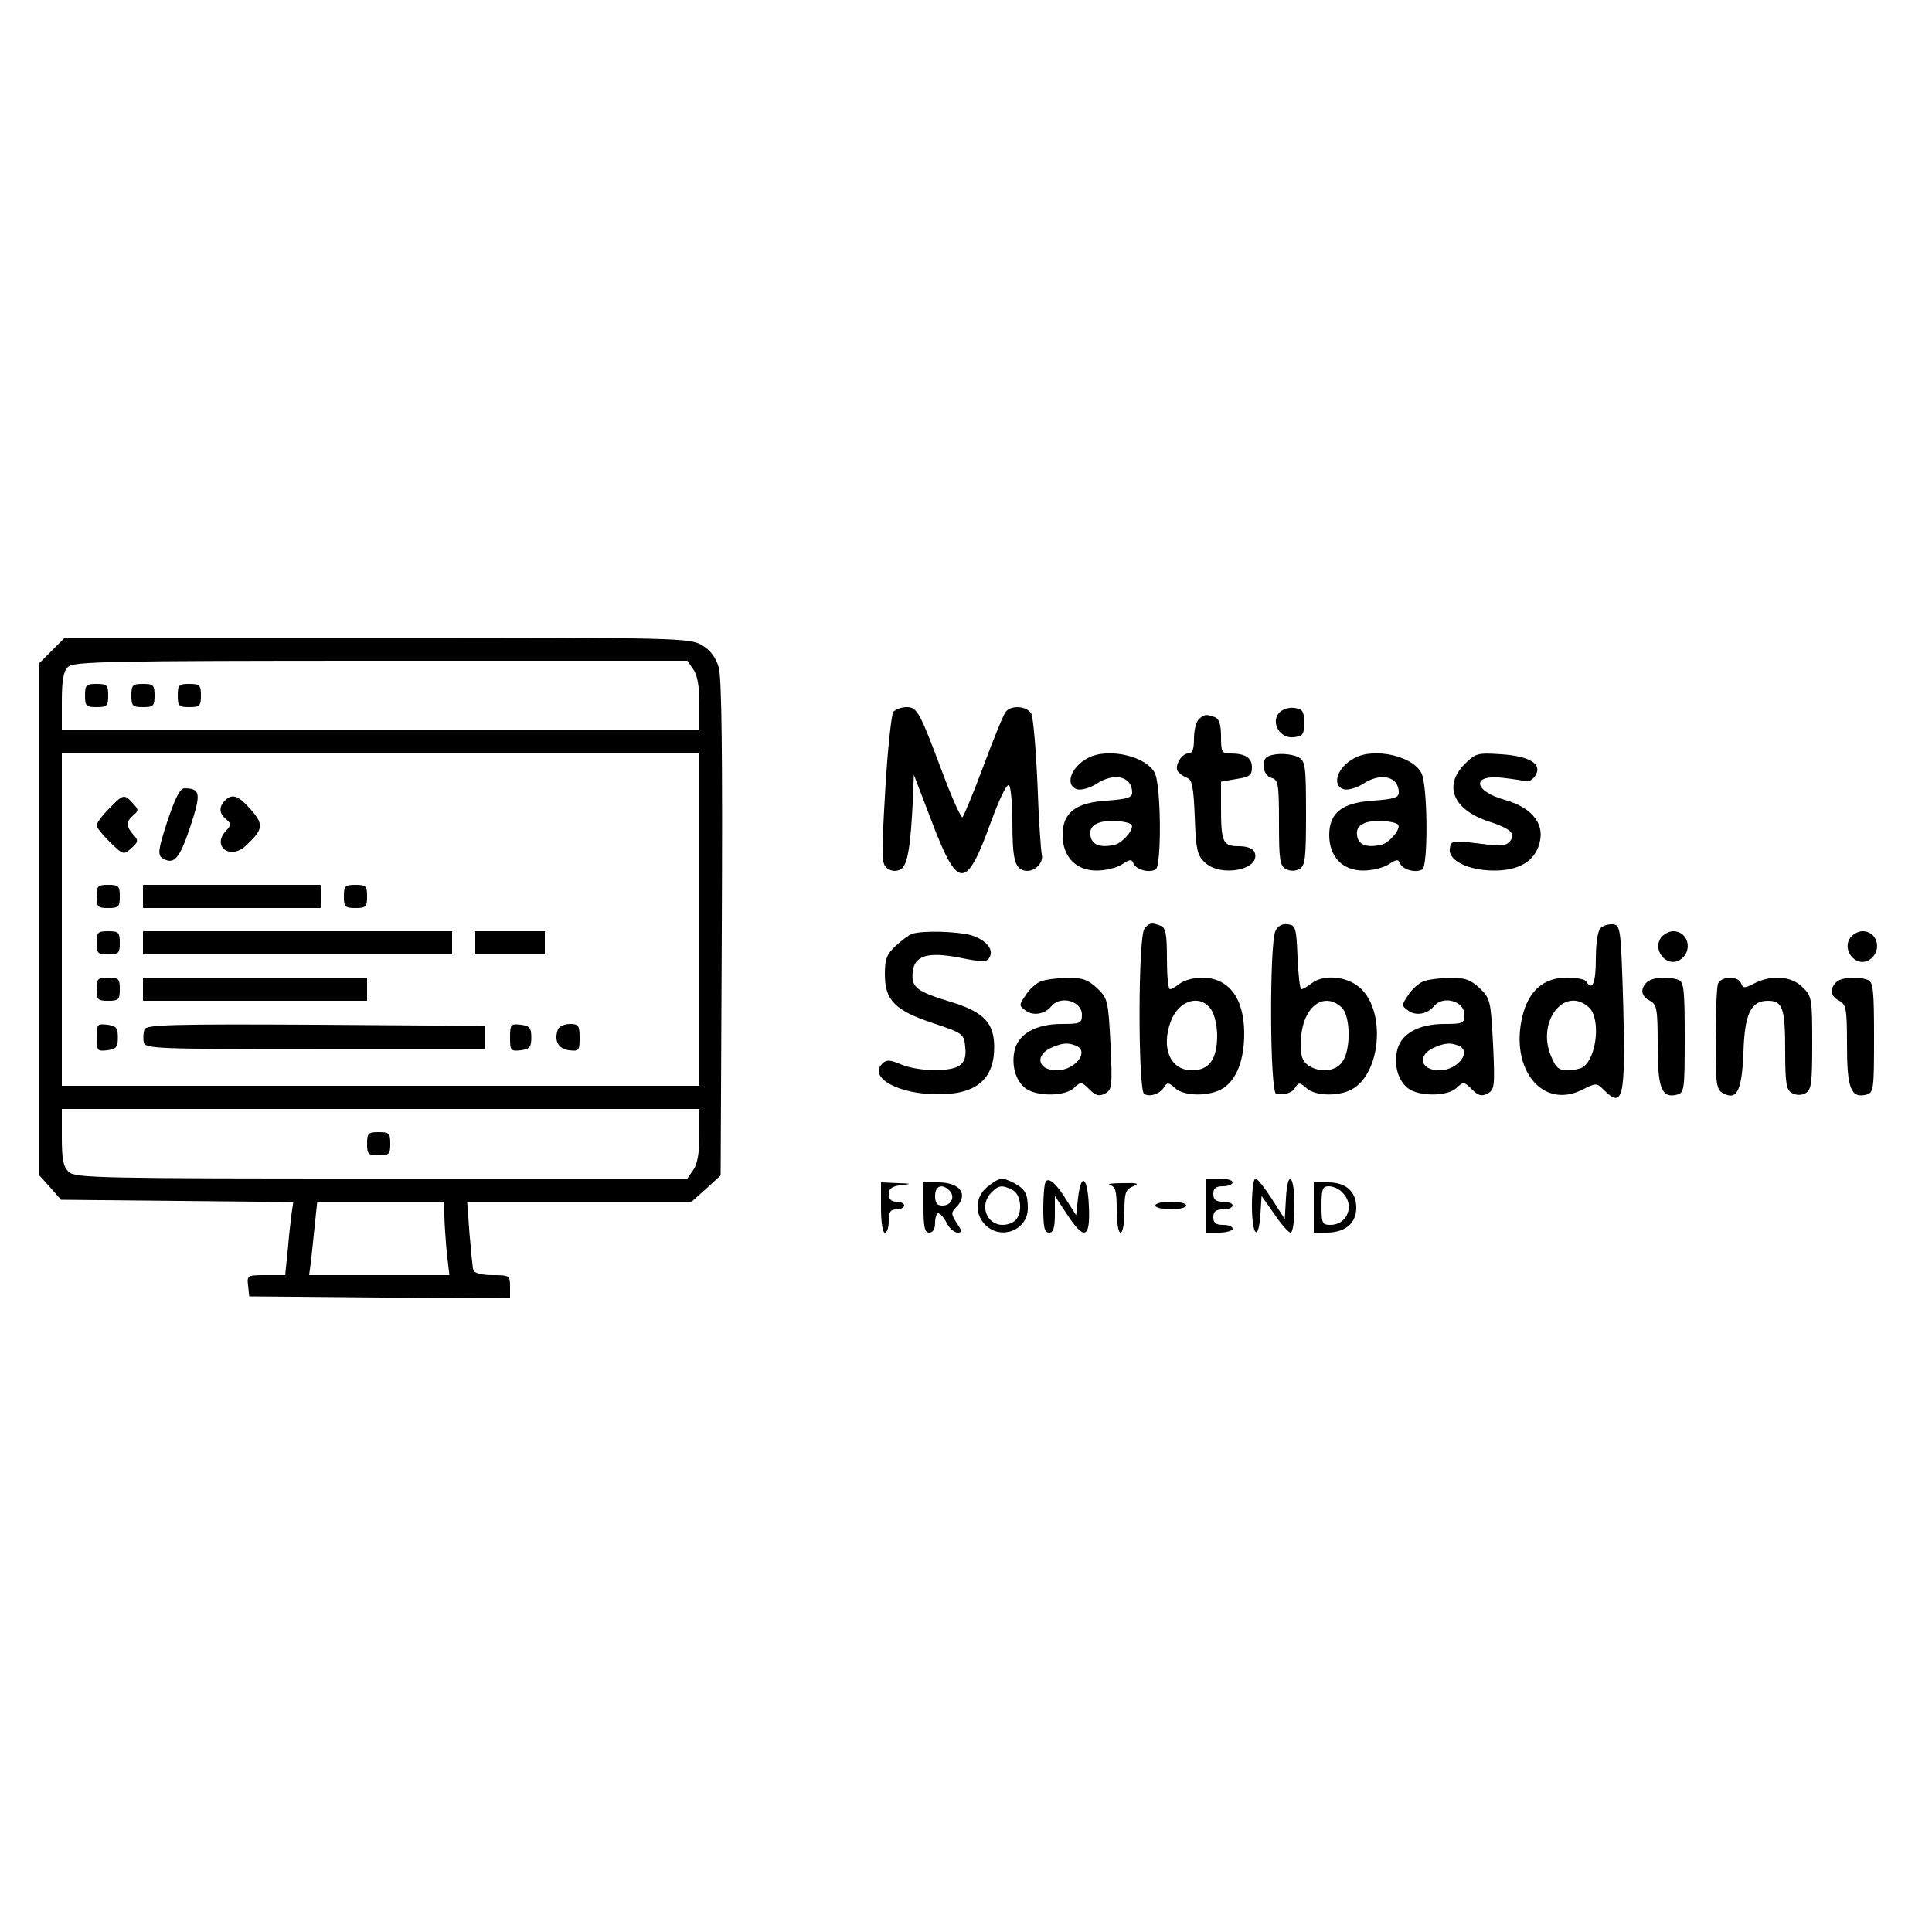 <?xml version="1.0" standalone="no"?>
<!DOCTYPE svg PUBLIC "-//W3C//DTD SVG 20010904//EN"
 "http://www.w3.org/TR/2001/REC-SVG-20010904/DTD/svg10.dtd">
<svg version="1.0" xmlns="http://www.w3.org/2000/svg"
 width="500pt" height="500pt" viewBox="0 0 500 500"
 preserveAspectRatio="xMidYMid meet">
<g transform="translate(0,500) scale(0.1,-0.1)"
fill="#000000" stroke="none">
<path d="M134 3316 l-34 -34 0 -661 0 -661 29 -32 29 -33 301 -3 300 -3 -4
-27 c-2 -15 -7 -57 -10 -94 l-7 -68 -49 0 c-49 0 -50 -1 -47 -27 l3 -28 338
-3 337 -2 0 30 c0 29 -2 30 -45 30 -28 0 -47 5 -50 13 -2 6 -6 49 -10 95 l-6
82 290 0 291 0 38 34 37 34 3 639 c2 445 0 649 -8 676 -7 25 -22 45 -43 57
-31 19 -57 20 -841 20 l-808 0 -34 -34z m1660 -48 c11 -15 16 -45 16 -90 l0
-68 -825 0 -825 0 0 74 c0 54 4 79 16 90 14 14 101 16 809 16 l794 0 15 -22z
m16 -648 l0 -430 -825 0 -825 0 0 430 0 430 825 0 825 0 0 -430z m0 -558 c0
-45 -5 -75 -16 -90 l-15 -22 -791 0 c-722 0 -793 1 -810 17 -14 13 -18 31 -18
90 l0 73 825 0 825 0 0 -68z m-660 -206 c0 -18 3 -61 6 -95 l7 -61 -182 0
-181 0 5 38 c2 20 7 63 10 95 l6 57 165 0 164 0 0 -34z"/>
<path d="M220 3200 c0 -27 3 -30 30 -30 27 0 30 3 30 30 0 27 -3 30 -30 30
-27 0 -30 -3 -30 -30z"/>
<path d="M340 3200 c0 -27 3 -30 30 -30 27 0 30 3 30 30 0 27 -3 30 -30 30
-27 0 -30 -3 -30 -30z"/>
<path d="M460 3200 c0 -27 3 -30 30 -30 27 0 30 3 30 30 0 27 -3 30 -30 30
-27 0 -30 -3 -30 -30z"/>
<path d="M433 2874 c-24 -73 -25 -86 -13 -95 30 -18 44 -3 72 80 29 88 27 100
-14 101 -12 0 -24 -23 -45 -86z"/>
<path d="M282 2907 c-18 -18 -32 -37 -32 -43 0 -6 16 -25 35 -44 34 -33 35
-33 55 -15 18 16 19 20 5 35 -19 21 -19 34 0 50 14 12 14 15 -1 31 -23 25 -25
24 -62 -14z"/>
<path d="M582 2928 c-16 -16 -15 -33 3 -48 14 -12 14 -15 -1 -31 -36 -40 12
-75 52 -38 46 43 47 55 13 94 -33 37 -48 42 -67 23z"/>
<path d="M250 2680 c0 -27 3 -30 30 -30 27 0 30 3 30 30 0 27 -3 30 -30 30
-27 0 -30 -3 -30 -30z"/>
<path d="M370 2680 l0 -30 230 0 230 0 0 30 0 30 -230 0 -230 0 0 -30z"/>
<path d="M890 2680 c0 -27 3 -30 30 -30 27 0 30 3 30 30 0 27 -3 30 -30 30
-27 0 -30 -3 -30 -30z"/>
<path d="M250 2560 c0 -27 3 -30 30 -30 27 0 30 3 30 30 0 27 -3 30 -30 30
-27 0 -30 -3 -30 -30z"/>
<path d="M370 2560 l0 -30 400 0 400 0 0 30 0 30 -400 0 -400 0 0 -30z"/>
<path d="M1230 2560 l0 -30 90 0 90 0 0 30 0 30 -90 0 -90 0 0 -30z"/>
<path d="M250 2440 c0 -27 3 -30 30 -30 27 0 30 3 30 30 0 27 -3 30 -30 30
-27 0 -30 -3 -30 -30z"/>
<path d="M370 2440 l0 -30 290 0 290 0 0 30 0 30 -290 0 -290 0 0 -30z"/>
<path d="M250 2315 c0 -34 2 -36 28 -33 23 3 27 8 27 33 0 25 -4 30 -27 33
-26 3 -28 1 -28 -33z"/>
<path d="M374 2336 c-3 -8 -4 -23 -2 -33 3 -17 27 -18 443 -18 l440 0 0 30 0
30 -438 3 c-375 2 -438 0 -443 -12z"/>
<path d="M1320 2315 c0 -34 2 -36 28 -33 23 3 27 8 27 33 0 25 -4 30 -27 33
-26 3 -28 1 -28 -33z"/>
<path d="M1444 2336 c-11 -29 1 -51 29 -54 25 -3 27 -1 27 32 0 32 -3 36 -25
36 -14 0 -28 -6 -31 -14z"/>
<path d="M950 2040 c0 -27 3 -30 30 -30 27 0 30 3 30 30 0 27 -3 30 -30 30
-27 0 -30 -3 -30 -30z"/>
<path d="M2312 3158 c-5 -7 -15 -98 -21 -203 -10 -173 -10 -191 5 -202 11 -8
23 -9 35 -3 18 10 26 60 32 190 l2 55 44 -115 c70 -185 91 -186 156 -6 24 65
42 101 47 93 4 -6 8 -48 8 -92 0 -98 6 -122 31 -128 24 -6 51 19 45 42 -2 9
-8 90 -11 181 -4 91 -11 173 -16 183 -11 20 -52 23 -66 5 -6 -7 -32 -71 -58
-141 -26 -70 -51 -129 -54 -132 -4 -2 -27 49 -51 113 -60 160 -66 172 -94 172
-13 0 -28 -6 -34 -12z"/>
<path d="M3310 3155 c-22 -26 3 -67 38 -63 24 3 27 7 27 38 0 30 -4 35 -26 38
-14 2 -31 -4 -39 -13z"/>
<path d="M3102 3138 c-7 -7 -12 -29 -12 -50 0 -27 -4 -38 -15 -38 -17 0 -36
-32 -27 -46 4 -6 14 -13 24 -17 13 -4 17 -24 20 -101 3 -82 6 -99 25 -117 41
-41 147 -20 130 25 -4 10 -19 16 -41 16 -41 0 -46 10 -46 100 l0 67 40 7 c34
5 40 10 40 30 0 25 -17 36 -56 36 -22 0 -24 4 -24 44 0 31 -5 46 -16 50 -22 8
-28 8 -42 -6z"/>
<path d="M2815 3038 c-45 -24 -60 -72 -26 -81 11 -2 32 4 48 14 46 31 93 20
93 -22 0 -13 -12 -17 -65 -21 -81 -5 -115 -31 -115 -89 0 -56 34 -92 88 -92
23 0 52 7 66 16 19 13 25 14 29 3 7 -17 41 -26 58 -16 15 10 14 206 -1 246
-18 46 -122 71 -175 42z m113 -172 c9 -10 -21 -46 -42 -52 -38 -9 -61 -1 -64
24 -2 15 3 25 20 32 21 9 75 6 86 -4z"/>
<path d="M3283 3043 c-21 -8 -15 -50 7 -56 18 -5 20 -14 20 -116 0 -95 2 -112
18 -120 11 -6 24 -6 35 0 15 9 17 28 17 144 0 123 -2 135 -19 145 -20 10 -57
12 -78 3z"/>
<path d="M3505 3038 c-45 -24 -60 -72 -26 -81 11 -2 32 4 48 14 46 31 93 20
93 -22 0 -13 -12 -17 -65 -21 -81 -5 -115 -31 -115 -89 0 -56 34 -92 88 -92
23 0 52 7 66 16 19 13 25 14 29 3 7 -17 41 -26 58 -16 15 10 14 206 -1 246
-18 46 -122 71 -175 42z m113 -172 c9 -10 -21 -46 -42 -52 -38 -9 -61 -1 -64
24 -2 15 3 25 20 32 21 9 75 6 86 -4z"/>
<path d="M3790 3022 c-55 -56 -29 -118 63 -148 58 -19 71 -32 54 -52 -8 -10
-24 -12 -56 -8 -95 12 -96 12 -99 -11 -4 -30 48 -56 115 -56 60 0 99 21 114
61 21 55 -12 101 -87 122 -82 23 -86 67 -5 57 26 -3 53 -7 60 -9 7 -2 18 5 24
14 20 30 -13 51 -88 56 -61 4 -66 3 -95 -26z"/>
<path d="M2962 2597 c-17 -20 -17 -417 -1 -428 15 -9 41 0 52 18 7 12 12 12
28 -3 24 -22 91 -22 125 0 35 23 54 74 54 141 0 92 -40 145 -110 145 -20 0
-45 -7 -56 -15 -10 -8 -22 -15 -26 -15 -5 0 -8 36 -8 79 0 63 -3 80 -16 85
-23 9 -30 8 -42 -7z m172 -209 c9 -12 16 -43 16 -68 0 -61 -21 -90 -65 -90
-56 0 -81 57 -55 127 21 55 76 71 104 31z"/>
<path d="M3301 2591 c-16 -30 -15 -421 2 -422 25 -3 42 3 50 18 8 12 11 12 28
-3 24 -22 90 -22 123 0 72 47 81 205 14 261 -34 29 -93 34 -124 10 -10 -8 -22
-15 -26 -15 -4 0 -8 37 -10 83 -3 76 -5 82 -25 85 -14 2 -26 -4 -32 -17z m171
-198 c23 -21 25 -109 2 -141 -18 -26 -60 -29 -90 -8 -15 12 -19 25 -17 67 4
82 58 125 105 82z"/>
<path d="M4142 2598 c-7 -7 -12 -39 -12 -80 0 -62 -9 -84 -25 -58 -3 6 -26 10
-50 10 -60 0 -99 -34 -115 -100 -33 -136 51 -241 153 -191 38 19 39 19 58 0
49 -49 56 -21 50 216 -6 201 -7 210 -26 213 -11 1 -26 -3 -33 -10z m-30 -205
c31 -28 21 -131 -16 -155 -6 -4 -24 -8 -39 -8 -23 0 -31 7 -43 37 -38 89 35
183 98 126z"/>
<path d="M2360 2583 c-8 -3 -27 -17 -42 -31 -23 -21 -28 -34 -28 -73 0 -68 26
-94 125 -127 78 -26 80 -28 83 -62 3 -24 -2 -38 -14 -47 -24 -18 -107 -16
-151 2 -31 13 -39 13 -50 2 -36 -36 43 -79 143 -79 100 -1 147 39 147 122 0
63 -27 91 -112 117 -89 27 -103 38 -99 77 4 43 39 54 124 37 55 -11 68 -11 74
0 14 21 -8 47 -48 59 -39 10 -126 12 -152 3z"/>
<path d="M4300 2575 c-26 -32 13 -81 48 -59 34 22 22 74 -18 74 -10 0 -23 -7
-30 -15z"/>
<path d="M4790 2575 c-26 -32 13 -81 48 -59 34 22 22 74 -18 74 -10 0 -23 -7
-30 -15z"/>
<path d="M2693 2460 c-12 -5 -30 -21 -39 -36 -17 -25 -17 -27 0 -39 19 -15 50
-10 67 11 24 29 79 13 79 -22 0 -22 -4 -24 -52 -24 -69 0 -115 -27 -123 -72
-8 -42 7 -83 36 -99 33 -17 96 -15 118 5 18 17 20 17 40 -3 17 -17 26 -19 41
-11 18 10 19 19 14 128 -6 113 -7 118 -35 145 -24 22 -38 27 -77 26 -26 0 -57
-4 -69 -9z m91 -166 c37 -14 -1 -64 -49 -64 -51 0 -58 41 -11 60 26 11 40 12
60 4z"/>
<path d="M3683 2460 c-12 -5 -30 -21 -39 -36 -17 -25 -17 -27 0 -39 19 -15 50
-10 67 11 24 29 79 13 79 -22 0 -22 -4 -24 -52 -24 -69 0 -115 -27 -123 -72
-8 -42 7 -83 36 -99 33 -17 96 -15 118 5 18 17 20 17 40 -3 17 -17 26 -19 41
-11 18 10 19 19 14 128 -6 113 -7 118 -35 145 -24 22 -38 27 -77 26 -26 0 -57
-4 -69 -9z m91 -166 c37 -14 -1 -64 -49 -64 -51 0 -58 41 -11 60 26 11 40 12
60 4z"/>
<path d="M4262 2458 c-18 -18 -15 -36 8 -48 18 -10 20 -21 20 -115 0 -111 10
-138 50 -128 19 5 20 13 20 148 0 121 -2 144 -16 149 -26 10 -69 7 -82 -6z"/>
<path d="M4446 2454 c-3 -9 -6 -74 -6 -144 0 -116 2 -130 19 -139 36 -20 49 6
53 105 3 100 19 134 63 134 38 0 45 -18 45 -127 0 -88 3 -104 18 -112 11 -6
24 -6 35 0 15 9 17 27 17 130 0 114 -1 121 -25 144 -28 29 -80 33 -125 10 -25
-13 -29 -13 -34 0 -7 20 -52 19 -60 -1z"/>
<path d="M4752 2458 c-18 -18 -15 -36 8 -48 18 -10 20 -21 20 -115 0 -111 10
-138 50 -128 19 5 20 13 20 148 0 121 -2 144 -16 149 -26 10 -69 7 -82 -6z"/>
<path d="M2556 1929 c-32 -25 -35 -70 -6 -99 41 -41 110 -13 110 43 0 38 -7
50 -37 66 -30 15 -36 14 -67 -10z m65 -9 c22 -12 26 -59 7 -78 -7 -7 -21 -12
-33 -12 -43 0 -61 53 -29 84 18 19 28 20 55 6z"/>
<path d="M2707 1943 c-4 -3 -7 -35 -7 -70 0 -49 3 -63 15 -63 11 0 15 12 15
48 l0 47 31 -47 c45 -69 61 -64 57 20 -3 76 -20 90 -28 22 l-5 -45 -23 36
c-26 43 -46 62 -55 52z"/>
<path d="M3120 1880 l0 -70 35 0 c19 0 35 5 35 10 0 6 -11 10 -25 10 -18 0
-25 5 -25 20 0 15 7 20 25 20 14 0 25 5 25 10 0 6 -11 10 -25 10 -18 0 -25 5
-25 20 0 15 7 20 25 20 14 0 25 5 25 10 0 6 -16 10 -35 10 l-35 0 0 -70z"/>
<path d="M3240 1880 c0 -78 17 -96 22 -22 l3 47 33 -47 c18 -27 37 -48 42 -48
6 0 10 32 10 70 0 81 -18 95 -22 18 l-3 -53 -34 53 c-18 28 -37 52 -42 52 -5
0 -9 -31 -9 -70z"/>
<path d="M2280 1875 c0 -37 4 -65 10 -65 6 0 10 14 10 30 0 23 4 30 20 30 11
0 20 5 20 10 0 6 -9 10 -20 10 -13 0 -20 7 -20 19 0 15 8 21 33 24 28 3 26 4
-10 5 l-43 2 0 -65z"/>
<path d="M2390 1875 c0 -51 3 -65 15 -65 9 0 15 9 15 25 0 14 4 25 8 25 5 0
15 -11 22 -25 7 -14 20 -25 28 -25 12 0 12 4 -2 25 -15 23 -15 27 -1 41 32 33
10 64 -47 64 l-38 0 0 -65z m67 44 c16 -16 5 -39 -18 -39 -14 0 -19 7 -19 25
0 26 18 33 37 14z"/>
<path d="M2873 1933 c14 -4 17 -16 17 -64 0 -33 4 -59 10 -59 6 0 10 25 10 55
0 48 3 57 23 65 17 7 11 9 -28 8 -27 0 -42 -2 -32 -5z"/>
<path d="M3400 1875 l0 -65 33 0 c48 0 77 24 77 64 0 42 -26 66 -73 66 l-37 0
0 -65z m74 39 c33 -32 14 -84 -31 -84 -21 0 -23 4 -23 50 0 43 3 50 19 50 11
0 27 -7 35 -16z"/>
<path d="M2990 1880 c0 -5 18 -10 40 -10 22 0 40 5 40 10 0 6 -18 10 -40 10
-22 0 -40 -4 -40 -10z"/>
</g>
</svg>
